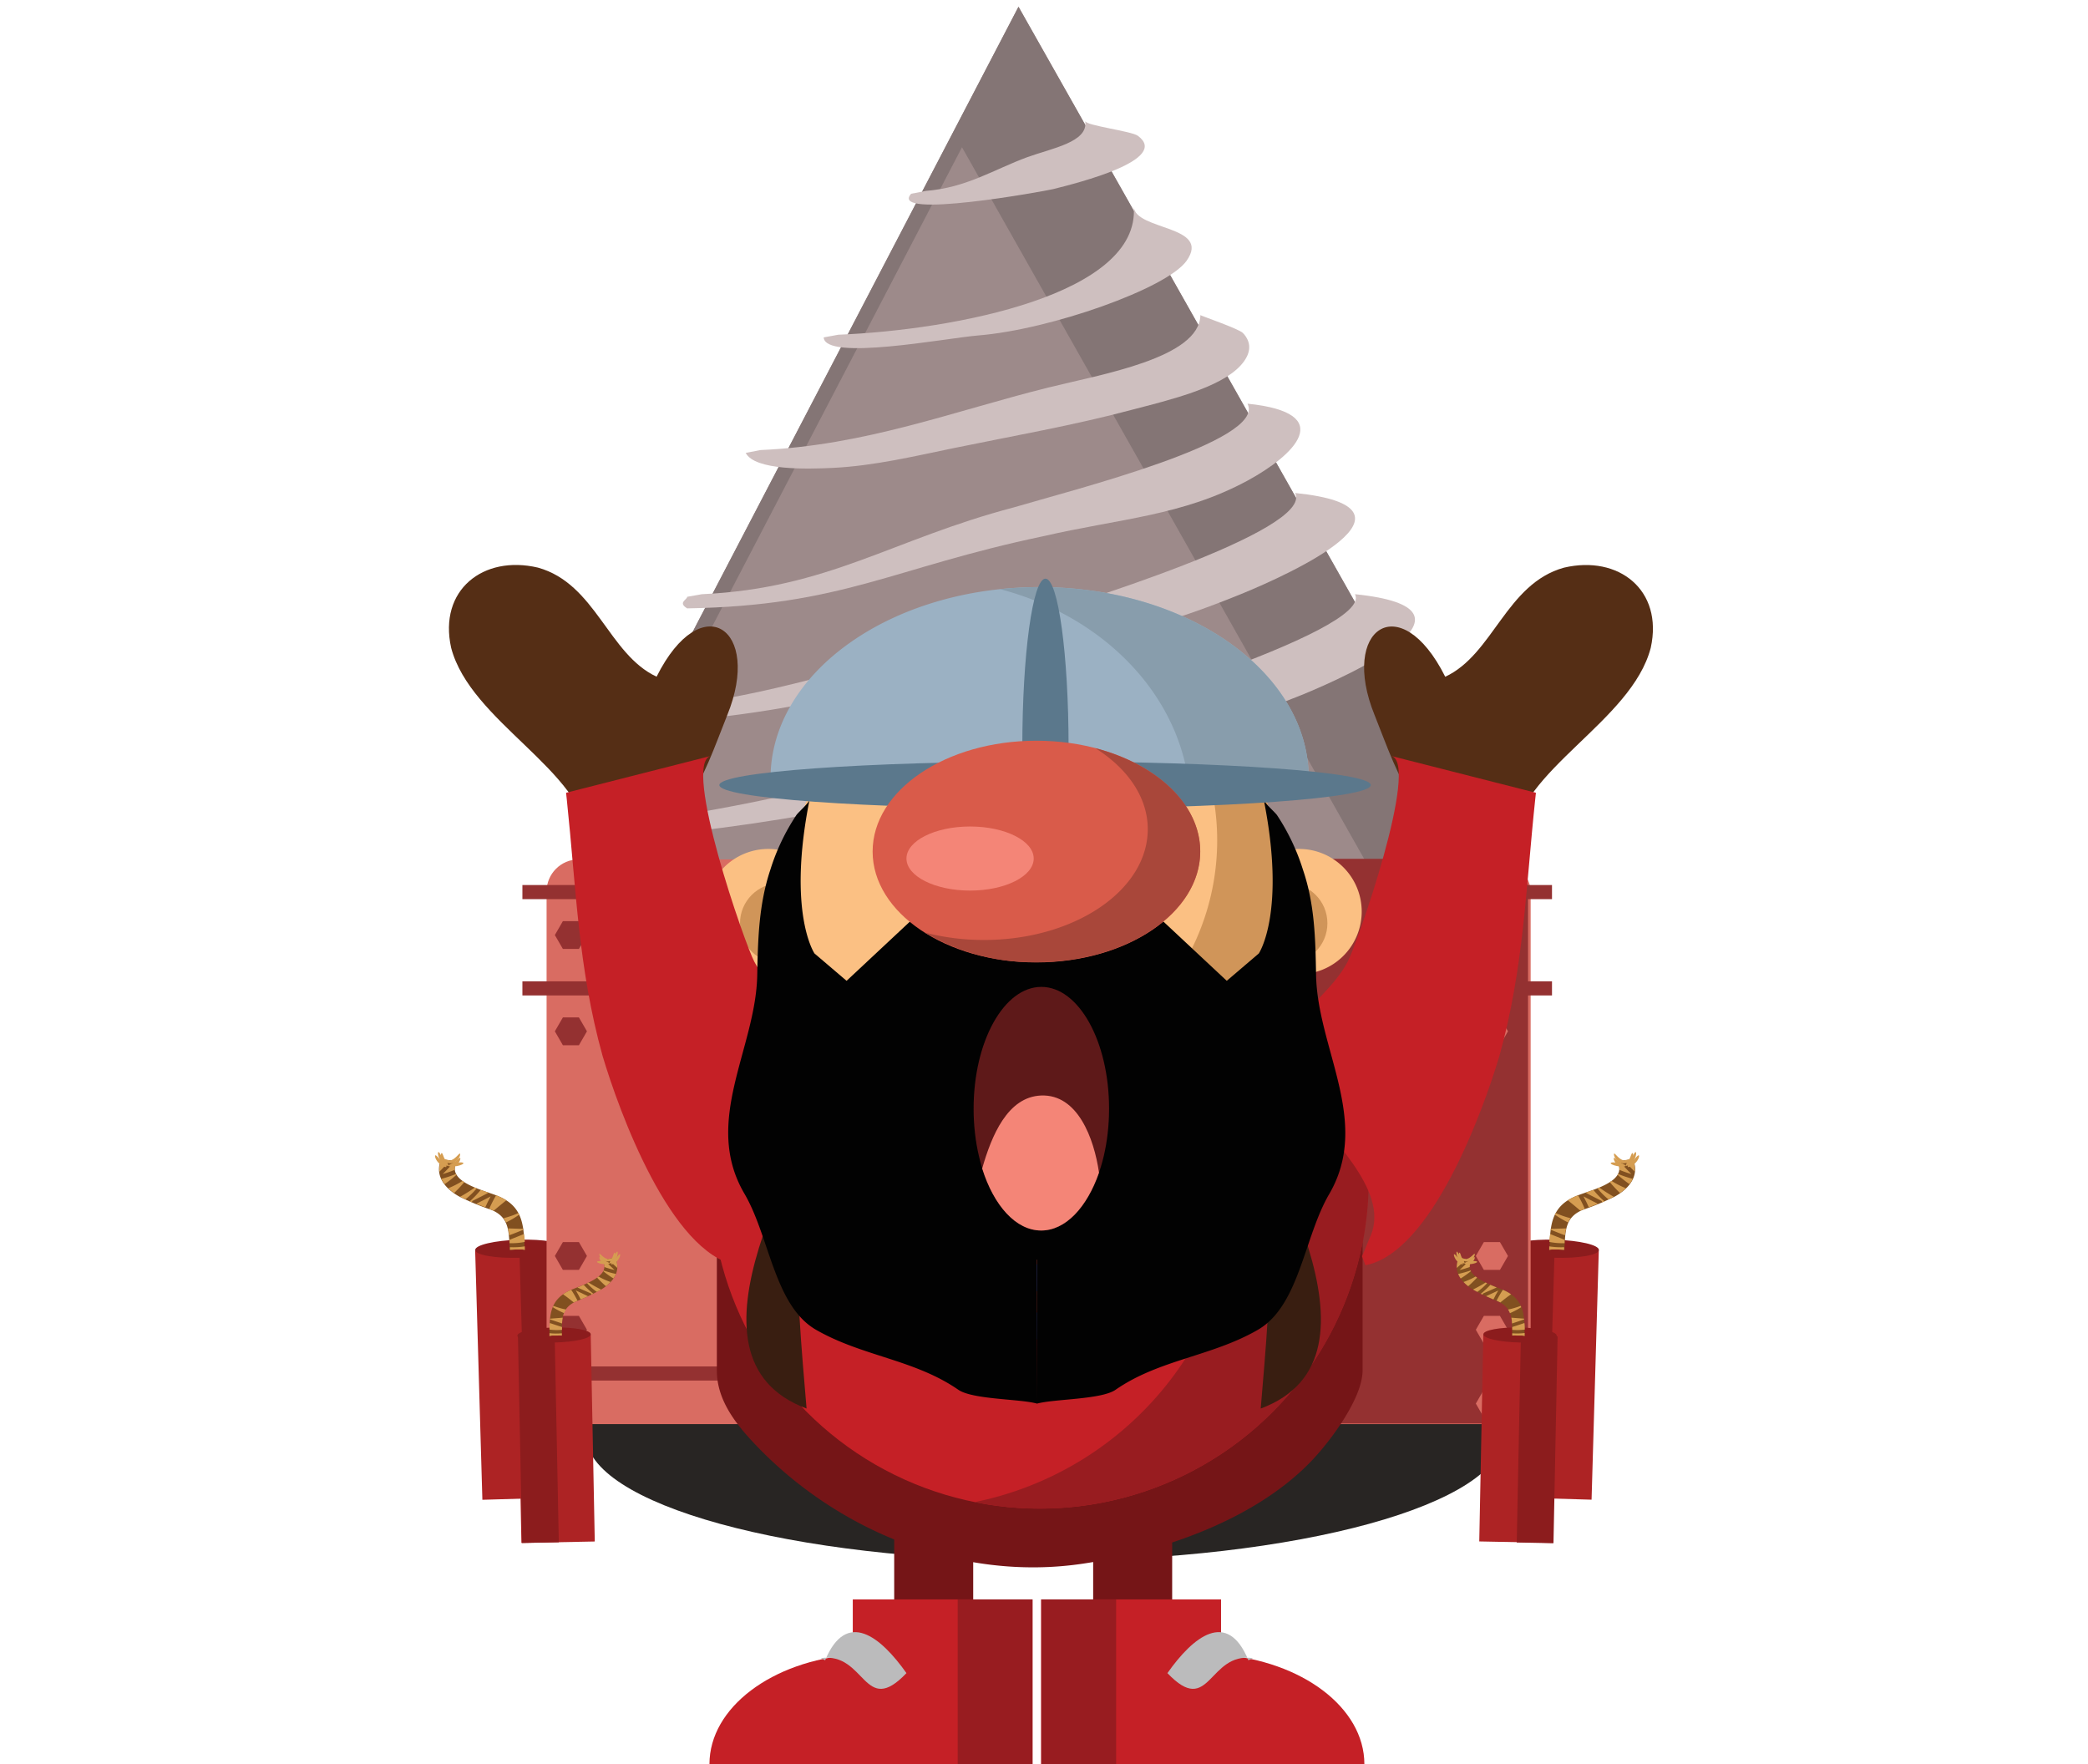<svg id="Capa_1" data-name="Capa 1" xmlns="http://www.w3.org/2000/svg" viewBox="0 0 361 305"><rect x="246.61" y="229.87" width="43.11" height="15.3" transform="translate(22.96 498.68) rotate(-88.34)" style="fill:#ad2324"/><rect x="242.79" y="233.59" width="43.11" height="7.65" transform="translate(19.36 494.75) rotate(-88.34)" style="fill:#8c1c1d"/><path d="M261.15,215.67c0,.86,3.38,1.66,7.6,1.78s7.67-.47,7.69-1.34-3.38-1.66-7.6-1.78S261.17,214.81,261.15,215.67Z" style="fill:#8c1c1d"/><path d="M272.43,206.81c2.32-1,8.92-2.37,7.28-5.8.32-.12.64-.25,1-.4a3.52,3.52,0,0,0,1.55-.39h0c1.26,2.82-.32,5.08-3,6.61a44.19,44.19,0,0,1-5.51,2.3c-3.2,1.27-3.1,3.67-3.27,6.74a1.7,1.7,0,0,1,0,.22c-.35,0-.7-.05-1.06-.06l-.92,0a1.86,1.86,0,0,0-.54.07h-.06a2.35,2.35,0,0,1,0-.27C268,211.68,268.27,208.56,272.43,206.81Z" style="fill:#815020"/><path d="M282.22,200.22s0,0,0,0a4.52,4.52,0,0,1,.41,2.35c-.63-.63-1.24-1.28-1.84-2A3.64,3.64,0,0,0,282.22,200.22Z" style="fill:#d59d51"/><path d="M280.06,200.87c.65.72,1.31,1.43,2,2.11a21.52,21.52,0,0,1-2.09-.73,2.4,2.4,0,0,0-.26-1.23Z" style="fill:#d59d51"/><path d="M279.66,203.09l.08-.13a22.42,22.42,0,0,0,2.55.85,4.55,4.55,0,0,1-.56.91A20,20,0,0,1,279.66,203.09Z" style="fill:#d59d51"/><path d="M278.32,204.37c.1-.07.22-.13.31-.2a16.3,16.3,0,0,0,2.46,1.26,8.27,8.27,0,0,1-1,.83A24.28,24.28,0,0,1,278.32,204.37Z" style="fill:#d59d51"/><path d="M276.18,205.44l.32-.13A27.7,27.7,0,0,0,279,206.9c-.3.16-.6.31-.91.45A12.57,12.57,0,0,1,276.18,205.44Z" style="fill:#d59d51"/><path d="M276.81,207.57c-.9-.45-1.79-.9-2.68-1.37.43-.15.89-.31,1.35-.49a16.26,16.26,0,0,0,1.92,2l-.41.16A.29.29,0,0,0,276.81,207.57Z" style="fill:#d59d51"/><path d="M273.77,206.84c.83.44,1.66.87,2.5,1.28l-1.57.61C274.41,208.09,274.11,207.45,273.77,206.84Z" style="fill:#d59d51"/><path d="M273.24,209.32c-.71-.62-1.44-1.21-2.17-1.8a9.09,9.09,0,0,1,1.36-.71l.4-.15A21.26,21.26,0,0,1,274,209l-.33.13A4.68,4.68,0,0,0,273.24,209.32Z" style="fill:#d59d51"/><path d="M268.83,210c.05-.09.08-.19.13-.28a15,15,0,0,0,2.59.89,3.66,3.66,0,0,0-.43.74A17.62,17.62,0,0,1,268.83,210Z" style="fill:#d59d51"/><path d="M270.43,215.62a1.85,1.85,0,0,0,0,.24,1.7,1.7,0,0,1,0,.22c-.35,0-.7-.05-1.06-.06l-.92,0a1.86,1.86,0,0,0-.54.07h-.06a2.35,2.35,0,0,1,0-.27l0-.34A12.64,12.64,0,0,0,270.43,215.62Z" style="fill:#d59d51"/><path d="M267.87,214.71c0-.47.08-.92.14-1.36.83.33,1.66.66,2.5,1,0,.19,0,.38,0,.58A11.35,11.35,0,0,1,267.87,214.71Z" style="fill:#d59d51"/><path d="M268.1,212.6a.68.68,0,0,0,0-.15c.89,0,1.78-.06,2.67-.07a8.68,8.68,0,0,0-.2,1.19C269.75,213.27,268.93,212.93,268.1,212.6Z" style="fill:#d59d51"/><path d="M282.24,199.35c.13,0,.29.64-.07,1.37s-1.05.93-1.11.82.3-.55.61-1.08S282.05,199.35,282.24,199.35Z" style="fill:#d59d51"/><path d="M282.8,199.18c.14,0,.12.72-.31,1.41s-.94,1-1.06,1,.18-.66.58-1.26S282.62,199.15,282.8,199.18Z" style="fill:#d59d51"/><path d="M283.34,199.75c.13.06,0,.72-.61,1.33a2.43,2.43,0,0,1-.85.59c-.25.11-.42.13-.45.06s.05-.21.22-.39.41-.41.67-.66C282.81,200.16,283.18,199.68,283.34,199.75Z" style="fill:#d59d51"/><path d="M281.45,200.81c0,.06-.11.2-.41.29a1.51,1.51,0,0,1-1.18-.26c-.8-.57-.9-1.36-.77-1.4s.49.53,1.09.93S281.39,200.65,281.45,200.81Z" style="fill:#d59d51"/><path d="M281.06,201.54c0,.07-.15.14-.41.15a1.7,1.7,0,0,1-.94-.31c-.67-.47-.79-1.16-.65-1.2s.47.38,1,.73S281.06,201.37,281.06,201.54Z" style="fill:#d59d51"/><path d="M280.69,201.53c0,.15-.56.18-1.15.06s-1.1-.35-1.06-.5.56-.18,1.15-.06S280.74,201.38,280.69,201.53Z" style="fill:#d59d51"/><rect x="82.78" y="215.97" width="15.3" height="43.11" transform="translate(-6.85 2.72) rotate(-1.66)" style="fill:#ad2324"/><rect x="90.43" y="215.86" width="7.65" height="43.11" transform="translate(-6.85 2.84) rotate(-1.66)" style="fill:#8c1c1d"/><path d="M97.45,215.67c0,.86-3.38,1.66-7.6,1.78s-7.67-.47-7.69-1.34,3.38-1.66,7.6-1.78S97.43,214.81,97.45,215.67Z" style="fill:#8c1c1d"/><path d="M86.17,206.81c-2.32-1-8.92-2.37-7.28-5.8-.32-.12-.65-.25-1-.4a3.52,3.52,0,0,1-1.55-.39h0c-1.26,2.82.32,5.08,3,6.61a43.57,43.57,0,0,0,5.51,2.3c3.2,1.27,3.1,3.67,3.28,6.74a.83.83,0,0,0,0,.22c.35,0,.7-.05,1.06-.06l.92,0a1.9,1.9,0,0,1,.54.07h.05a1.18,1.18,0,0,0,0-.27C90.57,211.68,90.33,208.56,86.17,206.81Z" style="fill:#815020"/><path d="M76.38,200.22l0,0a4.52,4.52,0,0,0-.41,2.35c.63-.63,1.24-1.28,1.84-2A3.64,3.64,0,0,1,76.38,200.22Z" style="fill:#d59d51"/><path d="M78.54,200.87c-.65.72-1.31,1.43-2,2.11a21.52,21.52,0,0,0,2.09-.73A2.4,2.4,0,0,1,78.9,201Z" style="fill:#d59d51"/><path d="M78.94,203.09l-.08-.13a22.42,22.42,0,0,1-2.55.85,4.55,4.55,0,0,0,.56.91A20,20,0,0,0,78.94,203.09Z" style="fill:#d59d51"/><path d="M80.28,204.37c-.1-.07-.22-.13-.31-.2a16.3,16.3,0,0,1-2.46,1.26,8.27,8.27,0,0,0,1,.83A24.28,24.28,0,0,0,80.28,204.37Z" style="fill:#d59d51"/><path d="M82.43,205.44l-.33-.13a27.7,27.7,0,0,1-2.54,1.59c.3.16.6.31.91.45A13.59,13.59,0,0,0,82.43,205.44Z" style="fill:#d59d51"/><path d="M81.79,207.57c.9-.45,1.79-.9,2.68-1.37-.43-.15-.89-.31-1.35-.49a16.26,16.26,0,0,1-1.92,2l.41.16A.29.29,0,0,1,81.79,207.57Z" style="fill:#d59d51"/><path d="M84.83,206.84c-.83.44-1.66.87-2.5,1.28l1.57.61C84.19,208.09,84.49,207.45,84.83,206.84Z" style="fill:#d59d51"/><path d="M85.36,209.32c.71-.62,1.44-1.21,2.17-1.8a9.09,9.09,0,0,0-1.36-.71l-.4-.15A21.26,21.26,0,0,0,84.58,209l.33.13A4.68,4.68,0,0,1,85.36,209.32Z" style="fill:#d59d51"/><path d="M89.77,210c0-.09-.08-.19-.13-.28a15,15,0,0,1-2.59.89,3.66,3.66,0,0,1,.43.74A17.62,17.62,0,0,0,89.77,210Z" style="fill:#d59d51"/><path d="M88.17,215.62a2.12,2.12,0,0,0,0,.24.83.83,0,0,0,0,.22c.35,0,.7-.05,1.06-.06l.92,0a1.9,1.9,0,0,1,.54.07h.05a1.18,1.18,0,0,0,0-.27l0-.34A12.64,12.64,0,0,1,88.17,215.62Z" style="fill:#d59d51"/><path d="M90.73,214.71c0-.47-.09-.92-.14-1.36-.83.33-1.66.66-2.5,1,0,.19,0,.38,0,.58A11.35,11.35,0,0,0,90.73,214.71Z" style="fill:#d59d51"/><path d="M90.5,212.6a.68.68,0,0,1,0-.15c-.89,0-1.78-.06-2.67-.07a8.68,8.68,0,0,1,.2,1.19C88.85,213.27,89.67,212.93,90.5,212.6Z" style="fill:#d59d51"/><path d="M76.36,199.35c-.13,0-.29.64.07,1.37s1,.93,1.11.82-.3-.55-.61-1.08S76.55,199.35,76.36,199.35Z" style="fill:#d59d51"/><path d="M75.8,199.18c-.14,0-.12.72.31,1.41s.94,1,1.06,1-.18-.66-.58-1.26S76,199.15,75.8,199.18Z" style="fill:#d59d51"/><path d="M75.26,199.75c-.13.06,0,.72.61,1.33a2.52,2.52,0,0,0,.85.59c.25.11.42.13.45.06s0-.21-.22-.39-.41-.41-.67-.66C75.79,200.16,75.42,199.68,75.26,199.75Z" style="fill:#d59d51"/><path d="M77.15,200.81c0,.06.11.2.41.29a1.51,1.51,0,0,0,1.18-.26c.8-.57.9-1.36.77-1.4s-.49.53-1.09.93S77.21,200.65,77.15,200.81Z" style="fill:#d59d51"/><path d="M77.54,201.54c0,.07.15.14.41.15a1.7,1.7,0,0,0,.94-.31c.67-.47.79-1.16.65-1.2s-.47.38-1,.73S77.54,201.37,77.54,201.54Z" style="fill:#d59d51"/><path d="M77.91,201.53c0,.15.56.18,1.15.06s1.1-.35,1.06-.5-.56-.18-1.15-.06S77.86,201.38,77.91,201.53Z" style="fill:#d59d51"/><path d="M259.94,248.06c0,12-35.52,21.78-79.33,21.78s-79.33-9.75-79.33-21.78,35.51-21.78,79.33-21.78S259.94,236,259.94,248.06Z" style="fill:#282523"/><polyline points="97.06 152.78 262.86 154.68 176.09 1.17" style="fill:#9d8a8a"/><polygon points="166.32 25.46 239.2 154.41 262.86 154.68 176.09 1.17 97.06 152.78 99.93 152.81 166.32 25.46" style="fill:#847575"/><path d="M121.35,102.73c21.9-1,32.85-9.47,53.9-15,10.11-3,43.8-11.46,40.43-17.94,15.8,1.62,7.95,9,0,13.31-11.25,6.08-21.9,6.52-35.38,9.62-26.11,5.48-34.53,12-61.49,12.46-1.68-1,0-1.5,0-2" style="fill:#cebfbf"/><path d="M109.36,122.66c21.9-1,44.64-9.47,65.7-15,10.1-3,52.21-15.95,48.85-22.43,24.42,2.5-.85,14-9.27,17.45-13.47,5.48-19.37,6.48-34.53,10-26.11,5.49-46.32,12-73.27,12.46-1.69-1,0-1.49,0-2" style="fill:#cebfbf"/><path d="M102,142.6c21.9-1,52.22-9.47,73.27-14.95,10.11-3,62.33-18.44,59-24.92,24.42,2.49-.84,14-9.27,17.44-13.47,5.48-29.47,9-44.63,12.46-26.11,5.48-53.91,12-80.86,12.46-1.68-1,0-1.5,0-2" style="fill:#cebfbf"/><path d="M160.1,33c7-.54,11.81-3.74,17.52-5.83,4.23-1.54,10.6-2.6,10-6.24.12.79,8,1.73,9.1,2.54,5.66,4.15-10.31,8.14-14.61,9.22-1.37.34-28.6,5.3-24.58.81" style="fill:#cebfbf"/><path d="M144.94,57.87c20.27-.82,52.19-7,51.08-22.11.3,4.11,13.48,3.17,9.13,9.33C201.76,49.88,181.59,57,169.08,58c-5.6.47-26.45,4.48-26.67.33" style="fill:#cebfbf"/><path d="M131.46,77.81c18.24-.8,33.36-6.72,49.75-10.8,9.18-2.28,26.17-5.1,26.33-12.53,0,.08,6.67,2.37,7.35,3.09,1.73,1.81,1.27,3.8-.4,5.62-3.57,3.91-12.45,6-18.88,7.68-9.9,2.65-20.41,4.48-30.66,6.59-6.73,1.38-13.76,3.08-20.93,3.43-4.39.22-13.53.47-15.09-2.59" style="fill:#cebfbf"/><rect x="94.5" y="148.58" width="170.14" height="97.63" rx="5.55" style="fill:#d96c62"/><rect x="90.32" y="236.24" width="178.01" height="2.44" style="fill:#943131"/><rect x="90.32" y="169.66" width="178.01" height="2.44" style="fill:#943131"/><rect x="90.32" y="153.01" width="178.01" height="2.44" style="fill:#943131"/><path d="M258.64,148.48H222.88v97.63h35.76a5.55,5.55,0,0,0,5.55-5.55V154A5.54,5.54,0,0,0,258.64,148.48Z" style="fill:#943131"/><polygon points="256.55 245.07 255.16 242.66 256.55 240.26 259.33 240.26 260.72 242.66 259.33 245.07 256.55 245.07" style="fill:#d96c62"/><polygon points="256.55 232.31 255.16 229.9 256.55 227.5 259.33 227.5 260.72 229.9 259.33 232.31 256.55 232.31" style="fill:#d96c62"/><polygon points="256.55 219.55 255.16 217.14 256.55 214.74 259.33 214.74 260.72 217.14 259.33 219.55 256.55 219.55" style="fill:#d96c62"/><polygon points="256.55 180.71 255.16 178.3 256.55 175.9 259.33 175.9 260.72 178.3 259.33 180.71 256.55 180.71" style="fill:#d96c62"/><polygon points="256.55 164.06 255.16 161.66 256.55 159.25 259.33 159.25 260.72 161.66 259.33 164.06 256.55 164.06" style="fill:#d96c62"/><polygon points="97.32 245.07 95.93 242.66 97.32 240.26 100.09 240.26 101.48 242.66 100.09 245.07 97.32 245.07" style="fill:#d96c62"/><polygon points="97.32 232.31 95.93 229.9 97.32 227.5 100.09 227.5 101.48 229.9 100.09 232.31 97.32 232.31" style="fill:#d96c62"/><polygon points="97.32 219.55 95.93 217.14 97.32 214.74 100.09 214.74 101.48 217.14 100.09 219.55 97.32 219.55" style="fill:#d96c62"/><polygon points="97.32 180.71 95.93 178.3 97.32 175.9 100.09 175.9 101.48 178.3 100.09 180.71 97.32 180.71" style="fill:#d96c62"/><polygon points="97.32 164.06 95.93 161.66 97.32 159.25 100.09 159.25 101.48 161.66 100.09 164.06 97.32 164.06" style="fill:#d96c62"/><polygon points="97.32 245.07 95.93 242.66 97.32 240.26 100.09 240.26 101.48 242.66 100.09 245.07 97.32 245.07" style="fill:#943131"/><polygon points="97.32 232.31 95.93 229.9 97.32 227.5 100.09 227.5 101.48 229.9 100.09 232.31 97.32 232.31" style="fill:#943131"/><polygon points="97.32 219.55 95.93 217.14 97.32 214.74 100.09 214.74 101.48 217.14 100.09 219.55 97.32 219.55" style="fill:#943131"/><polygon points="97.32 180.71 95.93 178.3 97.32 175.9 100.09 175.9 101.48 178.3 100.09 180.71 97.32 180.71" style="fill:#943131"/><polygon points="97.32 164.06 95.93 161.66 97.32 159.25 100.09 159.25 101.48 161.66 100.09 164.06 97.32 164.06" style="fill:#943131"/><path d="M235.58,236.94c0,4.8-5.56,12.17-8.69,15.48-9.73,10.29-26,15.89-39.68,17.92-21.05,3.14-42.62-5.62-57-21-3.2-3.41-6.27-7.45-6.27-12.38V198a27.73,27.73,0,0,1,27.73-27.74h56.2A27.74,27.74,0,0,1,235.58,198Z" style="fill:#751517"/><circle cx="179.74" cy="203.95" r="56.86" style="fill:#c52026"/><path d="M179.74,147.09a57.15,57.15,0,0,0-11.25,1.12,56.87,56.87,0,0,1,0,111.49,56.87,56.87,0,1,0,11.25-112.61Z" style="fill:#981c20"/><path d="M168.17,198.83a53.42,53.42,0,0,0-4.44,16.09c-1.66,11.65,4.44,11.09,14.43,11.65,8.32.55,18.3,1.66,18.3-8.33,0-3.32-4.43-18.3-6.65-20" style="fill:#ab4038"/><path d="M212.42,183.05c5.55,15.54,29.4,51.6,5.55,60.47,1.66-20,4.44-45.49-6.66-63.24" style="fill:#391e11"/><path d="M145,183.05c-5.55,15.54-29.4,51.6-5.55,60.47-1.66-20-4.43-45.49,6.66-63.24" style="fill:#391e11"/><path d="M182.39,229.23a2.43,2.43,0,1,1-2.43-2.42A2.43,2.43,0,0,1,182.39,229.23Z" style="fill:#4c50a1"/><path d="M182.39,220.91a2.43,2.43,0,1,1-2.43-2.43A2.43,2.43,0,0,1,182.39,220.91Z" style="fill:#4c50a1"/><path d="M182.39,212.59a2.43,2.43,0,1,1-2.43-2.43A2.43,2.43,0,0,1,182.39,212.59Z" style="fill:#4c50a1"/><rect x="189" y="260.82" width="13.66" height="20.71" style="fill:#751517"/><rect x="154.6" y="260.82" width="13.66" height="20.71" style="fill:#751517"/><path d="M211.11,276.52v9.56c13.94,1.06,24.78,9.13,24.78,18.92H180V276.52Z" style="fill:#c52026"/><rect x="180.04" y="276.52" width="12.93" height="28.48" style="fill:#981c20"/><path d="M216.63,286.67c-7.77-1.11-7.4,10.36-14.79,2.59,4.43-6.29,10.35-11.1,14-2.22" style="fill:#bbbbbc"/><path d="M147.44,276.52v9.56c-13.94,1.06-24.78,9.13-24.78,18.92h55.85V276.52Z" style="fill:#c52026"/><rect x="165.58" y="276.52" width="12.93" height="28.48" style="fill:#981c20"/><path d="M141.92,286.67c7.77-1.11,7.4,10.36,14.8,2.59-4.44-6.29-10.36-11.1-14.06-2.22" style="fill:#bbbbbc"/><path d="M143.67,157.59a10.83,10.83,0,1,1-10.83-10.82A10.83,10.83,0,0,1,143.67,157.59Z" style="fill:#fbc083"/><circle cx="134.87" cy="159.62" r="6.93" style="fill:#d09559"/><path d="M213.77,157.59a10.83,10.83,0,1,0,10.83-10.82A10.83,10.83,0,0,0,213.77,157.59Z" style="fill:#fbc083"/><circle cx="222.57" cy="159.62" r="6.93" style="fill:#d09559"/><circle cx="179.19" cy="152.52" r="42.16" style="fill:#fbc083"/><path d="M196.75,114.19a42.16,42.16,0,0,1-46,69.44,42.16,42.16,0,1,0,46-69.44Z" style="fill:#d09559"/><path d="M261.54,145.29c1.11-12.2,20.53-20.52,23.86-33.28,2.21-10-5.55-16.09-15-13.87-10,2.77-12.21,15-20.53,18.86-7.77-15.53-18.31-8.32-12.2,6.66,4.43,11.09,7.21,21.63,21.08,21.08" style="fill:#552e15"/><path d="M236.07,218.74c11.39-2.14,20.29-26.49,23.18-36.23,4.21-15.17,4.54-28.9,6.18-44.34l.12-1.11-25-6.36c5,1.3-6,32.77-7.57,35.61-4.5,8.38-14.67,10.37-7.24,23.91,3.37,6.16,14.65,15.27,11.24,23.41-.49,1.06-1,2.5-1.5,3.56" style="fill:#c52026"/><path d="M101.87,145.29C100.76,133.09,81.35,124.77,78,112c-2.22-10,5.55-16.09,15-13.87,10,2.77,12.2,15,20.52,18.86,7.77-15.53,18.31-8.32,12.21,6.66-4.44,11.09-7.21,21.63-21.08,21.08" style="fill:#552e15"/><path d="M127.34,218.74c-11.38-2.14-20.28-26.49-23.17-36.23-4.21-15.17-4.55-28.9-6.18-44.34l-.12-1.11,25-6.36c-5,1.3,6,32.77,7.57,35.61,4.51,8.38,14.67,10.37,7.25,23.91-3.37,6.16-14.65,15.27-11.24,23.41.48,1.06,1,2.5,1.49,3.56" style="fill:#c52026"/><path d="M227.54,168.58c-.11-6.25-.23-12.24-2.27-18.22a37.12,37.12,0,0,0-4.48-9.43c-.4-.56-2.18-2.08-2.3-2.69,3.91,19.58-.85,26.6-.85,26.6l-5.54,4.73-12-11.22-18.25,3.89h-5.22l-18.26-3.89-12,11.22-5.55-4.73s-4.76-7-.85-26.6c-.12.61-1.9,2.13-2.29,2.69a36.81,36.81,0,0,0-4.49,9.43c-2,6-2.15,12-2.27,18.22-.23,12.71-9.54,25.3-2.21,37.8,4.34,7.39,5.15,19.35,12.37,23.52,8,4.6,17,5.12,24.59,10.36,2.48,1.72,10.61,1.57,13.61,2.4l-.05-23.95v-.94h.05s0,24.9,0,24.9c3-.83,11.12-.68,13.6-2.4,7.55-5.24,16.64-5.76,24.59-10.36,7.22-4.17,8-16.13,12.37-23.52C237.08,193.88,227.77,181.29,227.54,168.58Z" style="fill:#020202"/><rect x="89.8" y="230.87" width="12.69" height="35.76" transform="translate(-4.85 1.93) rotate(-1.12)" style="fill:#ad2324"/><rect x="89.8" y="230.93" width="6.35" height="35.76" transform="matrix(1, -0.02, 0.02, 1, -4.87, 1.87)" style="fill:#8c1c1d"/><path d="M89.45,230.93c0,.72,2.86,1.24,6.37,1.17s6.33-.7,6.32-1.42-2.87-1.24-6.37-1.17S89.44,230.21,89.45,230.93Z" style="fill:#8c1c1d"/><path d="M98.44,223.14c1.89-.9,7.29-2.33,5.8-5.1l.77-.37a3,3,0,0,0,1.28-.39h0c1.16,2.28-.06,4.22-2.25,5.6A36.54,36.54,0,0,1,99.58,225c-2.61,1.19-2.42,3.17-2.45,5.72,0,.07,0,.13,0,.19a8.64,8.64,0,0,0-.88,0h-.77A1.5,1.5,0,0,0,95,231h0a1.64,1.64,0,0,1,0-.23C95,227.35,95.06,224.75,98.44,223.14Z" style="fill:#815020"/><path d="M106.29,217.28v0a3.73,3.73,0,0,1,.44,1.93c-.55-.5-1.09-1-1.61-1.54A3,3,0,0,0,106.29,217.28Z" style="fill:#d59d51"/><path d="M104.52,217.91c.57.56,1.15,1.12,1.74,1.66a18,18,0,0,1-1.77-.52,1.82,1.82,0,0,0-.26-1Z" style="fill:#d59d51"/><path d="M104.28,219.76a.6.6,0,0,0,.06-.11,19.53,19.53,0,0,0,2.15.6,3.74,3.74,0,0,1-.43.78A16.94,16.94,0,0,1,104.28,219.76Z" style="fill:#d59d51"/><path d="M103.22,220.87a1.6,1.6,0,0,0,.25-.18,12.3,12.3,0,0,0,2.09.95,7,7,0,0,1-.8.73A19.8,19.8,0,0,1,103.22,220.87Z" style="fill:#d59d51"/><path d="M101.49,221.85l.26-.12a23,23,0,0,0,2.17,1.21c-.24.15-.49.28-.74.41A11.41,11.41,0,0,1,101.49,221.85Z" style="fill:#d59d51"/><path d="M102.1,223.59l-2.27-1,1.09-.46a14.33,14.33,0,0,0,1.67,1.55l-.33.15A.24.24,0,0,0,102.1,223.59Z" style="fill:#d59d51"/><path d="M99.55,223.1c.7.34,1.41.66,2.12,1l-1.27.56C100.13,224.11,99.86,223.6,99.55,223.1Z" style="fill:#d59d51"/><path d="M99.21,225.18c-.61-.48-1.24-1-1.87-1.41a7.57,7.57,0,0,1,1.1-.63l.32-.15a19.54,19.54,0,0,1,1.09,1.88l-.27.12Z" style="fill:#d59d51"/><path d="M95.59,226c0-.07.06-.15.1-.23a12.8,12.8,0,0,0,2.17.63,3.73,3.73,0,0,0-.32.63A13.46,13.46,0,0,1,95.59,226Z" style="fill:#d59d51"/><path d="M97.14,230.51a1.34,1.34,0,0,1,0,.2c0,.07,0,.13,0,.19a8.64,8.64,0,0,0-.88,0h-.77A1.5,1.5,0,0,0,95,231h0a1.64,1.64,0,0,1,0-.23c0-.09,0-.18,0-.28A10.48,10.48,0,0,0,97.14,230.51Z" style="fill:#d59d51"/><path d="M95,229.86c0-.38,0-.76.06-1.13.7.24,1.41.48,2.11.69,0,.16,0,.32,0,.49A9.19,9.19,0,0,1,95,229.86Z" style="fill:#d59d51"/><path d="M95.09,228.11s0-.09,0-.13l2.2-.17c-.06.32-.09.65-.12,1C96.48,228.59,95.79,228.35,95.09,228.11Z" style="fill:#d59d51"/><path d="M106.26,216.56c.11,0,.27.51,0,1.14s-.84.81-.89.72.22-.47.46-.92S106.11,216.56,106.26,216.56Z" style="fill:#d59d51"/><path d="M106.72,216.39c.12,0,.13.59-.19,1.18s-.74.91-.84.84.11-.55.42-1.07S106.58,216.38,106.72,216.39Z" style="fill:#d59d51"/><path d="M107.19,216.85c.11,0,0,.59-.45,1.12a2.18,2.18,0,0,1-.68.53c-.2.09-.34.12-.37.06s0-.18.17-.33.32-.35.52-.57C106.77,217.2,107.06,216.79,107.19,216.85Z" style="fill:#d59d51"/><path d="M105.67,217.8s-.08.17-.33.25a1.23,1.23,0,0,1-1-.16c-.68-.44-.79-1.1-.69-1.13s.43.42.94.72S105.61,217.67,105.67,217.8Z" style="fill:#d59d51"/><path d="M105.38,218.42c0,.06-.12.12-.33.14a1.41,1.41,0,0,1-.8-.22c-.57-.36-.7-.93-.58-1s.4.29.83.56S105.37,218.28,105.38,218.42Z" style="fill:#d59d51"/><path d="M105.07,218.42c0,.13-.45.18-.95.1s-.93-.24-.9-.37.46-.17,1-.1S105.1,218.3,105.07,218.42Z" style="fill:#d59d51"/><rect x="244.57" y="242.41" width="35.76" height="12.69" transform="translate(8.61 506.28) rotate(-88.88)" style="fill:#ad2324"/><rect x="247.75" y="245.64" width="35.76" height="6.35" transform="matrix(0.02, -1, 1, 0.02, 11.64, 509.51)" style="fill:#8c1c1d"/><path d="M269.15,230.93c0,.72-2.86,1.24-6.37,1.17s-6.33-.7-6.32-1.42,2.87-1.24,6.37-1.17S269.16,230.21,269.15,230.93Z" style="fill:#8c1c1d"/><path d="M260.16,223.14c-1.89-.9-7.29-2.33-5.8-5.1l-.77-.37a3,3,0,0,1-1.28-.39h0c-1.16,2.28.06,4.22,2.25,5.6A36,36,0,0,0,259,225c2.6,1.19,2.41,3.17,2.44,5.72a1.15,1.15,0,0,0,0,.19,8.64,8.64,0,0,1,.88,0h.77a1.5,1.5,0,0,1,.44.07h.05a1.64,1.64,0,0,0,0-.23C263.61,227.35,263.54,224.75,260.16,223.14Z" style="fill:#815020"/><path d="M252.31,217.28v0a3.73,3.73,0,0,0-.44,1.93c.55-.5,1.09-1,1.61-1.54A3,3,0,0,1,252.31,217.28Z" style="fill:#d59d51"/><path d="M254.08,217.91c-.57.56-1.15,1.12-1.74,1.66a18,18,0,0,0,1.77-.52,1.82,1.82,0,0,1,.26-1Z" style="fill:#d59d51"/><path d="M254.32,219.76a.6.6,0,0,1-.06-.11,19.53,19.53,0,0,1-2.15.6,3.74,3.74,0,0,0,.43.78A16.94,16.94,0,0,0,254.32,219.76Z" style="fill:#d59d51"/><path d="M255.38,220.87a1.6,1.6,0,0,1-.25-.18,12.3,12.3,0,0,1-2.09.95,7,7,0,0,0,.8.73A19.8,19.8,0,0,0,255.38,220.87Z" style="fill:#d59d51"/><path d="M257.11,221.85l-.26-.12a23,23,0,0,1-2.17,1.21c.24.15.49.28.74.41A11.41,11.41,0,0,0,257.11,221.85Z" style="fill:#d59d51"/><path d="M256.5,223.59l2.27-1c-.35-.15-.72-.29-1.09-.46a14.33,14.33,0,0,1-1.67,1.55l.33.15A.24.24,0,0,1,256.5,223.59Z" style="fill:#d59d51"/><path d="M259.05,223.1c-.7.34-1.41.66-2.12,1l1.27.56C258.47,224.11,258.74,223.6,259.05,223.1Z" style="fill:#d59d51"/><path d="M259.39,225.18c.61-.48,1.24-1,1.87-1.41a7.57,7.57,0,0,0-1.1-.63l-.32-.15a19.54,19.54,0,0,0-1.09,1.88l.28.12Z" style="fill:#d59d51"/><path d="M263,226c0-.07-.06-.15-.1-.23a12.8,12.8,0,0,1-2.17.63,3.73,3.73,0,0,1,.32.63A13.46,13.46,0,0,0,263,226Z" style="fill:#d59d51"/><path d="M261.46,230.51a1.34,1.34,0,0,0,0,.2,1.15,1.15,0,0,0,0,.19,8.64,8.64,0,0,1,.88,0h.77a1.5,1.5,0,0,1,.44.07h.05a1.64,1.64,0,0,0,0-.23c0-.09,0-.18,0-.28A10.48,10.48,0,0,1,261.46,230.51Z" style="fill:#d59d51"/><path d="M263.62,229.86c0-.38,0-.76-.06-1.13-.7.24-1.41.48-2.11.69,0,.16,0,.32,0,.49A9.19,9.19,0,0,0,263.62,229.86Z" style="fill:#d59d51"/><path d="M263.51,228.11s0-.09,0-.13l-2.2-.17a7.84,7.84,0,0,1,.11,1C262.12,228.59,262.81,228.35,263.51,228.11Z" style="fill:#d59d51"/><path d="M252.34,216.56c-.11,0-.27.51,0,1.14s.84.81.89.72-.22-.47-.46-.92S252.49,216.56,252.34,216.56Z" style="fill:#d59d51"/><path d="M251.88,216.39c-.12,0-.14.59.19,1.18s.74.91.84.84-.11-.55-.42-1.07S252,216.38,251.88,216.39Z" style="fill:#d59d51"/><path d="M251.41,216.85c-.11,0,0,.59.45,1.12a2.18,2.18,0,0,0,.68.53c.2.09.34.12.37.06s0-.18-.17-.33-.32-.35-.52-.57C251.83,217.2,251.54,216.79,251.41,216.85Z" style="fill:#d59d51"/><path d="M252.93,217.8s.08.17.33.25a1.23,1.23,0,0,0,1-.16c.68-.44.79-1.1.69-1.13s-.43.42-.94.72S253,217.67,252.93,217.8Z" style="fill:#d59d51"/><path d="M253.22,218.42c0,.06.12.12.33.14a1.41,1.41,0,0,0,.8-.22c.57-.36.7-.93.58-1s-.4.29-.83.56S253.23,218.28,253.22,218.42Z" style="fill:#d59d51"/><path d="M253.53,218.42c0,.13.46.18.95.1s.93-.24.9-.37-.46-.17-.95-.1S253.5,218.3,253.53,218.42Z" style="fill:#d59d51"/><path d="M179.75,136.48c16.4,0,32,.48,46.3,1.36a25.17,25.17,0,0,0,.22-3.27c0-18.26-20.83-33.07-46.52-33.07s-46.53,14.81-46.53,33.07a23.53,23.53,0,0,0,.23,3.27C147.71,137,163.35,136.48,179.75,136.48Z" style="fill:#9bb1c3"/><path d="M179.75,101.5a66.75,66.75,0,0,0-6.84.36c18,4.7,31.35,18.45,32.77,35,7,.22,13.85.54,20.37.94a25.17,25.17,0,0,0,.22-3.27C226.27,116.31,205.44,101.5,179.75,101.5Z" style="fill:#889dac"/><path d="M184.59,137.25c.1-2.55.16-5.24.16-8,0-16.13-1.8-29.21-4-29.21s-4,13.08-4,29.21c0,2.79,0,5.48.15,8Z" style="fill:#5b788c"/><path d="M237,135.73c0,2.26-25.21,4.08-56.31,4.08s-56.32-1.82-56.32-4.08,25.21-4.08,56.32-4.08S237,133.48,237,135.73Z" style="fill:#5b788c"/><path d="M207.51,147.22c0,10.59-12.68,19.17-28.32,19.17s-28.32-8.58-28.32-19.17,12.67-19.16,28.32-19.16S207.51,136.64,207.51,147.22Z" style="fill:#d95b4a"/><path d="M189.38,129.35c5.57,3.5,9.06,8.49,9.06,14,0,10.58-12.68,19.16-28.32,19.16a40.76,40.76,0,0,1-10.2-1.28,36.61,36.61,0,0,0,19.27,5.12c15.64,0,28.32-8.58,28.32-19.17C207.51,139.07,200,132.12,189.38,129.35Z" style="fill:#a9473a"/><path d="M178.72,148.43c0,3.06-4.93,5.54-11,5.54s-11-2.48-11-5.54,4.93-5.54,11-5.54S178.72,145.37,178.72,148.43Z" style="fill:#f48577"/><ellipse cx="180.04" cy="191.68" rx="11.71" ry="21.06" style="fill:#5e1919"/><path d="M180,189.4c-5.79.23-8.56,6.92-10.19,12.62,2,6.4,5.82,10.72,10.2,10.72,4.22,0,7.91-4,10-10C189.15,196.78,186.32,189.15,180,189.4Z" style="fill:#f48577"/></svg>
